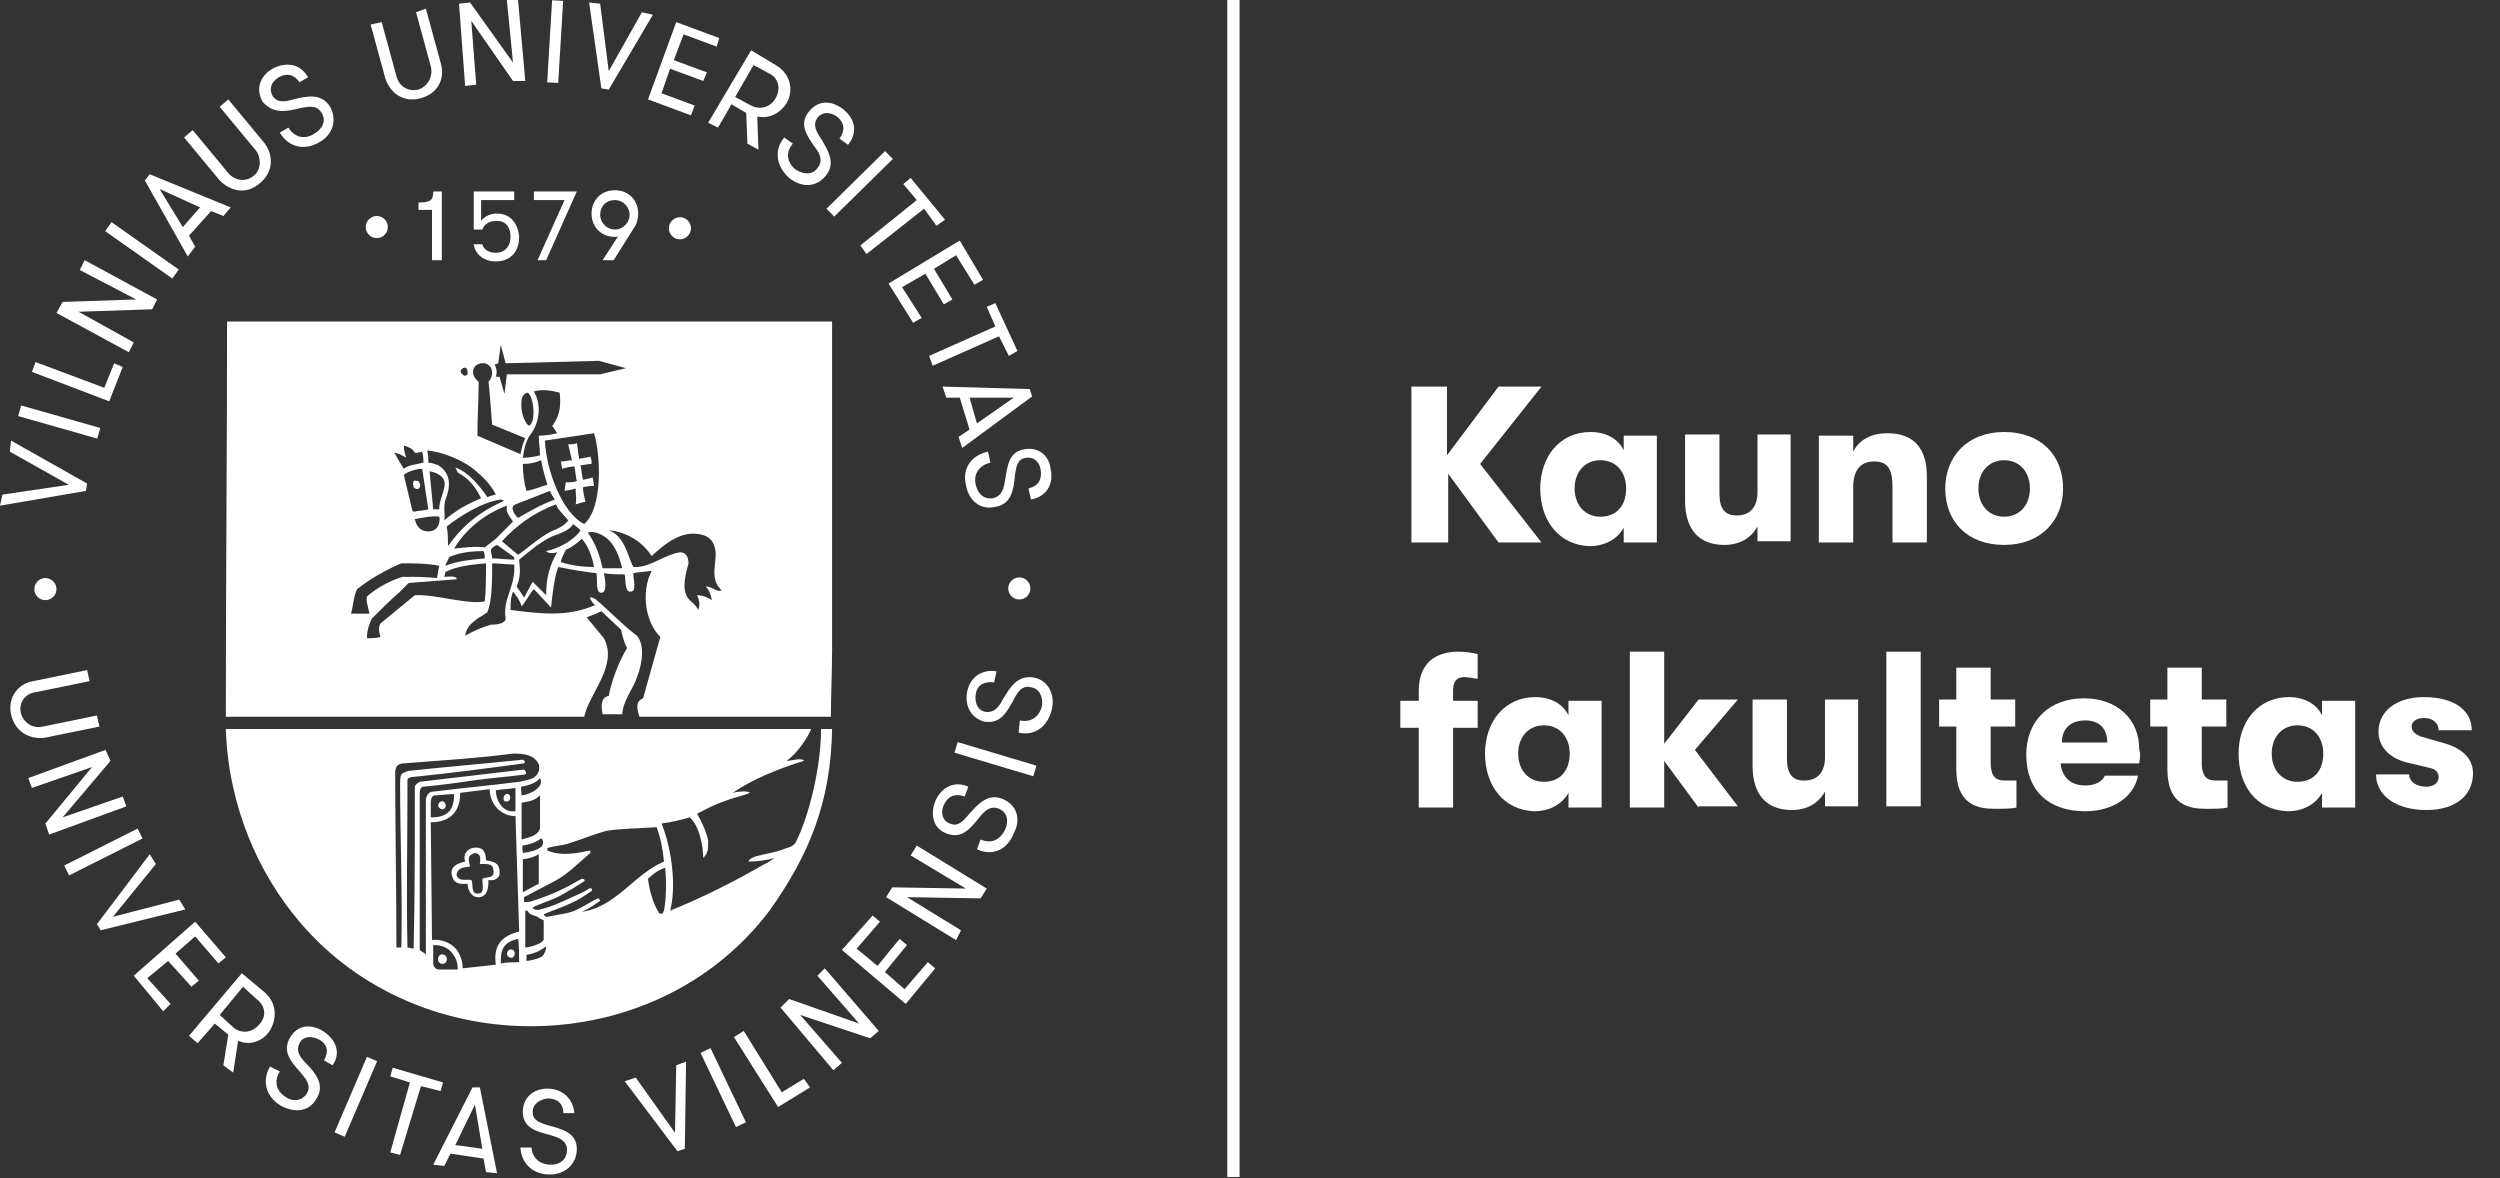 <?xml version="1.0" encoding="utf-8"?>
<!-- Generator: Adobe Illustrator 21.1.0, SVG Export Plug-In . SVG Version: 6.00 Build 0)  -->
<svg version="1.1" id="Layer_1" xmlns="http://www.w3.org/2000/svg" xmlns:xlink="http://www.w3.org/1999/xlink" x="0px" y="0px"
	 viewBox="0 0 203.7 96" style="enable-background:new 0 0 203.7 96;" xml:space="preserve">
<rect x="0" y="0" width="203.7" height="96" fill="#333333" stroke="none"/>
<style type="text/css">
	.st0{fill:#FFFFFF;}
	.st1{fill-rule:evenodd;clip-rule:evenodd;fill:#FFFFFF;}
</style>
<rect x="100" y="-0.1" class="st0" width="1" height="96"/>
<g>
	<path class="st1" d="M3.7,60.1l4.4-0.9l-0.2-0.9l-4.4,0.9c-0.8,0.2-1.6-0.3-1.8-1.1c-0.2-0.9,0.4-1.6,1.2-1.7l4.4-0.9l-0.2-0.9
		l-4.4,0.9c-1.2,0.2-2.1,1.3-1.8,2.7C1.2,59.6,2.4,60.3,3.7,60.1z"/>
	<polygon class="st1" points="10,64.9 5.1,66.6 9,62 8.6,61.1 2.3,63.4 2.6,64.2 7.5,62.5 3.7,67.1 4,68 10.3,65.7 	"/>
	<rect x="5.1" y="69" transform="matrix(0.893 -0.449 0.449 0.893 -30.307 11.196)" class="st1" width="6.7" height="0.9"/>
	<polygon class="st1" points="14.6,73.3 9.2,74.7 12.7,70.4 12.2,69.6 7.9,75.3 8.2,75.8 15.1,74.1 	"/>
	<polygon class="st1" points="13.7,78.3 15.6,80.4 16.2,79.9 14.3,77.7 15.9,76.3 17.8,78.5 18.4,78 15.9,75.1 10.9,79.5 13.3,82.4 
		13.9,81.8 12,79.7 	"/>
	<path class="st1" d="M21.5,80.8l-1.8-1.5l-4.3,5.1l0.7,0.6l1.4-1.6l1.1,0.9l-0.4,2.5l0.8,0.6l0.4-2.6c0.9,0.4,1.9,0.1,2.5-0.7
		C22.6,83.1,22.6,81.7,21.5,80.8z M21.1,83.5c-0.5,0.6-1.4,0.8-2.1,0.2l-1.1-1l1.9-2.3l1.1,1C21.7,82,21.7,82.9,21.1,83.5z"/>
	<path class="st1" d="M26.3,84c-1-0.6-2.1-0.5-2.7,0.6c-0.6,1.1,0.1,1.9,0.9,2.8c0.4,0.5,0.9,1,0.5,1.7c-0.4,0.6-1.1,0.7-1.7,0.3
		c-0.8-0.5-1-1.3-0.5-2.1L22,86.9c-0.7,1.2-0.3,2.5,0.9,3.2c1.1,0.6,2.3,0.5,2.9-0.6c0.7-1.1-0.1-2.1-0.9-2.9
		c-0.5-0.5-0.8-1-0.5-1.6c0.3-0.6,1-0.6,1.6-0.3c0.7,0.4,0.8,1,0.4,1.7l0.7,0.4C27.8,85.8,27.4,84.7,26.3,84z"/>
	
		<rect x="25.6" y="88.9" transform="matrix(0.394 -0.919 0.919 0.394 -64.526 80.768)" class="st1" width="6.7" height="0.9"/>
	<polygon class="st1" points="36.1,88.2 32,87 31.8,87.7 33.4,88.2 31.8,93.9 32.6,94.1 34.3,88.5 35.9,88.9 	"/>
	<path class="st1" d="M38.5,88.6l-3.2,6.3l0.9,0.1l0.5-1l2.7,0.4l0.2,1.1l0.9,0.1l-1.4-7L38.5,88.6z M37.1,93.3l1.6-3.3l0.6,3.6
		L37.1,93.3z"/>
	<path class="st1" d="M44.7,91.7c-0.7-0.2-1.3-0.4-1.3-1.1c0-0.6,0.5-1,1.2-1.1c0.8,0,1.3,0.4,1.3,1.2l0.9,0c-0.1-1.2-1-2-2.2-2
		c-1.1,0-2,0.7-2,1.9c0,1.3,1.1,1.6,2.3,1.9c0.6,0.2,1.3,0.4,1.3,1.2c0,0.7-0.5,1.2-1.3,1.2c-0.9,0-1.5-0.5-1.6-1.4l-0.9,0
		c0.1,1.4,1.1,2.2,2.4,2.2c1.2,0,2.2-0.8,2.2-2.1C47,92.3,45.8,92,44.7,91.7z"/>
	<polygon class="st1" points="55,92.3 51.8,87.8 50.9,88.1 55.2,93.8 55.8,93.6 55.9,86.5 55.1,86.8 	"/>
	
		<rect x="58.5" y="85.3" transform="matrix(0.902 -0.431 0.431 0.902 -32.451 34.062)" class="st1" width="0.9" height="6.7"/>
	<polygon class="st1" points="63.7,89 60.6,84 59.8,84.5 63.4,90.2 66,88.6 65.5,87.9 	"/>
	<polygon class="st1" points="66.6,79.5 70,83.4 64.3,81.4 63.6,82.1 67.9,87.2 68.6,86.6 65.2,82.7 70.9,84.6 71.6,84 67.2,78.9 	
		"/>
	<polygon class="st1" points="73.7,80.6 72.1,79.2 73.9,77 73.3,76.5 71.5,78.7 69.8,77.3 71.7,75.1 71.1,74.6 68.6,77.4 73.8,81.8 
		76.2,78.9 75.6,78.4 	"/>
	<polygon class="st1" points="74.2,69.7 78.7,72.4 72.7,72.3 72.2,73.1 77.9,76.6 78.3,75.8 73.9,73.1 79.9,73.2 80.4,72.4 
		74.7,68.9 	"/>
	<path class="st1" d="M81.7,65.1c-1.2-0.5-2,0.4-2.8,1.3c-0.4,0.5-0.9,1-1.5,0.7c-0.6-0.2-0.8-0.9-0.5-1.5c0.3-0.7,0.9-1,1.7-0.7
		l0.3-0.8c-1.1-0.5-2.2,0-2.7,1.2c-0.4,1-0.2,2.2,0.9,2.6c1.2,0.5,1.9-0.3,2.7-1.3c0.4-0.5,0.9-1,1.6-0.7c0.7,0.3,0.8,1,0.5,1.7
		c-0.4,0.8-1.1,1.2-2,0.8l-0.3,0.8c1.3,0.6,2.5,0,3-1.3C83.2,66.8,82.9,65.6,81.7,65.1z"/>
	<rect x="80.7" y="58.6" transform="matrix(0.287 -0.958 0.958 0.287 -1.527 121.82)" class="st1" width="0.9" height="6.7"/>
	<path class="st1" d="M84.2,55.2C82.9,55,82.3,56,81.7,57c-0.3,0.6-0.7,1.1-1.4,1c-0.6-0.1-0.9-0.7-0.8-1.4c0.1-0.8,0.7-1.1,1.5-1
		l0.2-0.9c-1.2-0.2-2.2,0.5-2.4,1.7c-0.2,1.1,0.3,2.1,1.4,2.4c1.3,0.2,1.8-0.7,2.4-1.8c0.3-0.6,0.7-1.2,1.4-1c0.7,0.1,1,0.8,0.9,1.5
		c-0.2,0.9-0.9,1.4-1.8,1.2L83,59.7c1.4,0.3,2.4-0.6,2.7-1.9C86,56.6,85.4,55.4,84.2,55.2z"/>
	<path class="st1" d="M35.9,65.9c0.4,0.2,0.6-0.4,0.2-0.6C35.8,65.2,35.5,65.7,35.9,65.9z"/>
	<path class="st1" d="M67.8,52.8V26.2l-49.3,0c0,10.7-0.1,21.6-0.1,32.2h29.2c0.4-1.9,2.8-4.2,1.6-6.4l-1.4-1.7
		c0.3-0.1,0.8-0.3,1.2-0.5l1.6,1.5c0.1,0.5,0.3,1.2,0.5,1.5c-0.7,1.1-1.3,2.8-1.5,3.9c-0.5,0.1-0.7,0.5-0.5,1.5h1.6
		c0.1-1.2,0.8-1.9,1.2-3c0.5-1.3,0.6-2.7,0-3.4c-1.2-0.9-2.1-1.9-3.4-3c-0.1,0-0.3-0.2-0.4-0.1c-0.1,0,0.2,0.5,0.4,0.6
		c-2.3,1-4.5,0.7-6.9,0.4c0-0.5,0-1,0.2-1.5c0.3,0.4,0.5,0.6,0.7,1.2c0.3-0.3,0.7-1.1,1-1.4l1.4,1.5c0.1-1,0.3-2.7,0.6-3.3
		c1,0.2,2.1,0.4,3.1,0.5c0.1,0.6-0.1,1.6,0.4,1.6c0.5,0,0.3-1.2,0.2-1.6c0.5,0.1,1.1,0.1,1.7,0.1c0.1,0.5,0,1.5,0.5,1.4
		c0.5,0,0.2-1,0.2-1.5c0.5-0.1,1-0.1,1.5-0.2c-0.9,1.8-0.5,4.2,0.7,5.4l-1.4,5c-0.5,0.2-0.6,0.6-0.3,1.5h15.6
		C67.7,56.9,67.8,54.6,67.8,52.8z M40.6,29.6l0.2-1.5l0.4,1.5l7.6-0.2L51,30l-2.1,0.5l-7.6,0l-0.2,1.6l-0.4-1.4h-0.3
		c0.1-0.3,0.1-0.6-0.1-1L40.6,29.6z M36.6,45.4c0.8-0.4,2-0.5,2.8-0.5c0.1,0.2,0.1,0.4,0.1,0.6c-1.1,0.1-2.2,0.2-3.2,0.6
		C36.3,45.9,36.5,45.7,36.6,45.4z M36.4,42.9c1-0.8,2.9-2,4.4-2.2c0.1,0,0.2,0.1,0.3,0.1c-2.3,1-3.6,2.3-4.6,3.7
		C36.5,43.9,36.5,43.4,36.4,42.9z M37,44.7c0.9-1.5,2.4-2.8,4.3-3.5c-0.1,0.6,0.2,0.8,0.5,1.3l-1.4,1.4l-0.9,0.7
		C38.7,44.5,38,44.6,37,44.7z M43.3,35.3c0.7-1,0.8-2.4,0.2-3.4c0.6-0.2,1.4-0.1,2.1,0.1c0.1,0.8,0.1,1.8-0.6,2.7l0.4,0.6
		c-0.4,0.1-1,0.2-1.5,0.2c0,0.5,0.1,1.2,0.1,1.6c-0.3,0.1-1,0.2-1.4,0.2C42.7,36.7,42.8,35.9,43.3,35.3z M43.1,34.7
		c-0.5-0.4-0.7-1.4-0.6-2.1c0-0.2,0.2-0.6,0.5-0.6C43.5,32.3,43.7,34.4,43.1,34.7z M44.1,37.5c0.1,0.7,0.3,1.3,0.5,2
		c-0.4,0.1-1.1,0.4-1.7,0.5c-0.2-0.6-0.3-1.5-0.3-2.2C43.2,37.8,43.6,37.7,44.1,37.5z M44.8,40c0.1,0.2,0.2,0.4,0.4,0.7
		c-1.1,0.4-2.1,1-3,1.5c-0.3-0.3-0.7-0.9-0.2-1.1L44.8,40z M40.5,44.4l1.4,1c0,0.1,0,0.1,0,0.2c-0.5,0-1.3-0.1-1.8-0.1
		c0-0.2-0.1-0.4-0.1-0.7C40.1,44.6,40.3,44.5,40.5,44.4z M40.9,44.1c1.1-1.2,2.5-2.3,4.4-3c0.2,0.5,0.7,0.9,1,1.3
		c-0.2,0.3-0.6,0.6-1.4,0.9c-1,0.5-2.3,1.7-2.7,1.9L40.9,44.1z M44.4,35.9l4-0.6c0.5,1.5,0.8,6-0.8,7.4
		C45.8,41.8,44.5,38.3,44.4,35.9z M39.5,29.6c0.4,0.1,0.6,0.4,0.6,0.8c0,0.2-0.1,0.5-0.3,0.7c0.1,0.7,0.2,2.4,0.3,3.5l2.7,1.1
		c-0.2,0.4-0.3,0.9-0.4,1.3l-3.5-1.5c0-1.5,0.1-2.9,0.1-4.4C38.2,30.5,38.5,29.5,39.5,29.6z M37.6,30.1c0.1-0.1,0.2-0.2,0.4-0.1
		c0.1,0.1,0.1,0.3,0.1,0.5c-0.1,0.1-0.3,0.2-0.4,0C37.5,30.4,37.5,30.2,37.6,30.1z M38.8,38.4c0.6,0.5,1.2,1.1,1.6,1.9
		c-0.1,0-0.4,0.1-0.7,0.2c-0.5-0.8-1.6-2.1-2.6-2.4l0.2,0.4c0.9,0.5,1.4,1.1,1.9,2.1c-1,0.4-2.1,1-3,1.8c0.1-0.5-0.1-1,0.1-1.7
		c0.4-1,0.5-2.1-0.6-2.8c-0.3-0.1-0.5-0.2-0.8-0.2c0-0.3,0-0.7-0.1-1C36,36.8,37.8,37.5,38.8,38.4z M35.8,41.5l-0.5,0l-0.3-3.1
		c0.6,0.1,1.1,0.4,1.2,0.8C36.4,39.7,35.7,40.9,35.8,41.5z M34.9,43.3c-0.7,0-1-0.5-1.1-1c0.5-0.1,1.5-0.3,2-0.2
		C35.9,42.7,35.6,43.3,34.9,43.3z M34.9,41.5c-0.3,0.1-0.8,0.1-1.2,0.2l-0.1-0.1l-0.7-2.9c0.3-0.3,1.1-0.5,1.5-0.5L34.9,41.5z
		 M32.9,36.3c0.3,0.1,0.7,0.2,0.9,0.6c0,0,0.3,0,0.6-0.1c0.1,0.4,0.1,0.6,0.1,0.9c-0.4,0.1-1.3,0.2-1.6,0.5l-0.3-0.5
		c-0.4-0.6-0.2-0.5-0.5-0.8c0.3,0,0.7,0.2,1,0.4C33,37,32.9,36.7,32.9,36.3z M28.6,50c0.2-0.7,0.2-1.4,0.5-2c1-0.8,2.4-1.6,3.6-2.1
		c1.1,0,2.1,0,3.1,0.2c-0.1,0.3-0.1,0.6-0.2,1c-0.9-0.1-1.8-0.1-2.8-0.1c-1,0.3-2.1,0.9-2.9,1.6C29.8,49,30,49.4,30.1,50
		C29.8,50,29.1,50,28.6,50L28.6,50z M31,50.8c-0.2,0.3-0.1,0.8,0,1.1c-0.3,0.1-0.7,0.1-1.1,0.1c0-0.7,0.2-1.2,0.4-1.6
		c0.7-0.7,1.5-1.5,2.2-2.1c0.2-0.2,0.5-0.5,0.8-0.8l3.9-0.3l0-0.1c-0.2-0.2-0.7-0.1-1-0.1l0.1-0.4c1-0.5,2.2-0.6,3.3-0.7
		c0,1,0,2.2-0.1,3.1c-1.4,0.3-4-0.6-5.7-0.5L31,50.8z M41.2,49.3c-0.1,0.8,0,0.9,0,1.1c0,0.4-0.7,0.5-1.2,0.5
		c-0.7,0.2-1.4,0.5-2.1,0.9c0.1-0.7,0.5-1,1-1.4c0.2-0.1,0.5-0.3,0.8-0.5c0.4-0.9,0.4-2.6,0.4-4c0.4,0,1.4,0.1,1.8,0.1
		C42,47.3,41.4,48.3,41.2,49.3z M45.4,45c-0.6,1-0.9,2.1-0.9,3.5l-1.1-1.1c-0.2,0.4-0.5,0.9-0.7,1.3c-0.1-0.2-0.4-0.6-0.6-0.9
		c0.3-0.8,0.3-1.2,0.2-2.2c0.4-0.3,1.6-1.4,2.7-1.9c0.9-0.3,1.5-0.6,1.7-1c0.1,0.1,0.4,0.3,0.6,0.5c-0.4,0.7-1.7,1.5-2.8,1.7
		C44.6,45.1,45.1,45.1,45.4,45z M45.7,45.8c0-0.2,0.2-0.6,0.4-1c0.5-0.2,1-0.6,1.3-0.9c0.5,0.5,0.9,1.6,1,2.3
		C47.6,46.2,46.6,46.1,45.7,45.8z M49.1,46.3c-0.2-0.9-0.5-1.9-1.2-2.9c0.5-0.2,1.3,0.2,1.7,0.6c0.6,0.6,0.9,1.5,1.1,2.3
		C50.5,46.3,49.5,46.3,49.1,46.3z M57.5,47.8c0.3,0.3,0.4,0.6,0.5,1.1c-0.3-0.2-0.7-0.4-1.2-0.4c0.1,0.3,0.3,0.6,0.1,1.2l0,0
		c-0.2-0.4-0.5-0.6-0.7-0.8c-0.7-0.7-0.4-1.9-0.1-3c0-0.5-0.2-0.9-0.7-0.9c-1.3,0.2-2.5,1.3-3.8,1.2c-0.5-1-0.7-2.5-2-3
		c1.8,0.2,2.9,1.2,3.5,2.1c1.1-1,2.5-2.2,4.2-1.7c0.6,0.2,0.9,0.6,1,1.3c0.1,1-0.5,2.3,0.5,3.2C58.4,48.3,57.9,47.7,57.5,47.8z"/>
	<path class="st1" d="M66.1,59.4H18.4c0.2,6.2,2.6,11.7,6,15.7c9.8,11.6,29,11.4,38.3-0.9c3.2-4.5,5-8.8,5.1-14.8h-0.9
		c0,3.1-1,7.2-2.1,9.3c-0.2,0.2-0.3,0.3-0.7,0.4c-1,0.4-1.5,0.4-2.6,0.7c-0.2,0.1-0.5,0.2-0.5,0.4c0.7,0,1.5-0.1,2.1-0.3
		c-0.3,0.2-0.5,0.4-0.8,0.5c-2.4,1.4-5.2,2.8-7.7,3.8c0.5-1.8,0.2-4.9-0.7-7.1c0.8-0.1,1.6-0.3,2.3-0.5c0.8,0.7,1.1,2.4,1.1,3.3
		c0.4-0.4,0.4-0.7,0.4-1.4c-0.1-0.6-0.5-1.5-0.9-2.2c0.6-0.3,1.5-0.8,2.2-1c0.7-0.3,1.7-0.5,2.1-0.7c-0.2-0.2-1-0.1-1.4,0
		c1.6-1.1,3.8-2,5.8-2.6c-0.1-0.3-1.1,0-1.4,0C65,61.3,65.7,60.3,66.1,59.4z M34.7,65.1l0,12.7c-0.1-0.2-0.3-0.2-0.5-0.4l0-12.7
		c0-0.4,0.1-0.6,0.3-0.6c1.1-0.1,2.7-0.3,4-0.5c1.3-0.2,2.9-0.3,4.3-0.5c0.1-0.1,0.1-0.2-0.1-0.4l-8.5,1c-0.2,0.1-0.4,0.3-0.4,0.4
		c0,0.2,0,0.8,0,1c0,4.2,0,8.2-0.1,12.2l-0.5-0.1c-0.1-4,0-8.6,0-12.9c0-0.2,0-0.7,0-0.8c0.1-0.2,0.5-0.2,0.5-0.2c3-0.3,6-0.7,9-1.1
		c0.1-0.1,0.1-0.2-0.1-0.3c-2.9,0.3-6.4,0.6-9.2,0.9c-0.1,0-0.5,0.1-0.7,0.3c-0.1,0.2-0.1,0.6-0.1,0.7c0,4.4,0.2,8.9,0.1,13.4h-0.4
		c0-4.5-0.1-10.3-0.1-14.2c0-0.4,0.1-0.8,0.7-0.8c3.7-0.3,5.9-0.4,8.9-0.8c0.9,0,1.6,0.1,2,0.7c0.3,0.4,0.1,1.1-0.4,1.3
		c-0.4,0.2-0.7,0.2-1.1,0.3c-2.3,0.3-4.6,0.5-7,0.8C35,64.5,34.8,64.7,34.7,65.1z M42,64.2v1.9l-0.4,0c-0.7-0.1-1.2-0.9-1.2-1.7
		C40.8,64.3,41.5,64.3,42,64.2z M35.1,65.4c0-0.3,0.1-0.6,0.4-0.6c0.4,0,1-0.1,1.5-0.1c0,1.3-0.5,1.9-1.9,1.9
		C35.1,66.2,35.1,65.9,35.1,65.4z M35.8,79c-0.2,0-0.4-0.1-0.5-0.4V77c0.5,0,0.9,0.1,1.3,0.4c0.4,0.4,0.7,0.8,0.7,1.6
		C36.7,79,36.2,79,35.8,79z M37.7,78.9c0-0.7-0.3-1.5-0.9-1.9c-0.4-0.3-1.1-0.5-1.6-0.4L35.1,67c1.4,0,2.4-0.7,2.4-2.4l2.4-0.3
		c0,1.2,0.9,2.2,2.1,2.2l0.3,9.4c-1.6,0.4-2.1,1.3-1.9,2.7L37.7,78.9z M40.8,78.5c0-1,0.1-1.7,1.4-2c0.1,0,0.1,1.8,0.1,1.9
		C41.9,78.4,41.3,78.4,40.8,78.5z M42.5,64.1c0.4-0.1,1.1-0.2,1.5-0.7c0.2,0.4,0,0.7-0.4,1c-0.3,0.2-0.8,0.4-1.1,0.4
		C42.5,64.7,42.4,64.1,42.5,64.1z M42.5,65.4c0.7-0.1,1.1-0.2,1.5-0.6v2.7c-0.2,0.6-0.8,0.7-1.5,0.9V65.4z M42.6,68.9
		c0.5-0.1,1-0.2,1.5-0.6c0.2,0.2,0.2,0.5,0,0.7c-0.4,0.3-0.8,0.4-1.5,0.5C42.6,69.3,42.5,69,42.6,68.9z M42.6,70
		c0.4,0,1-0.2,1.3-0.4l0,2.4l-1.3,0.7L42.6,70z M42.8,74.2c0.2,0,0.2,0,0.3,0.2c0.1,0.1,0.4,0.2,0.7,0.3c0.2,0.2,0.4,0.2,0.5,0.3
		c0,0.3,0,1.2,0,1.5c0,0.4-1.2,0.7-1.5,0.7L42.8,74.2z M44.2,77.9c-0.2,0.2-1.1,0.4-1.3,0.4l0-0.5c0.6-0.1,1.1-0.3,1.6-0.7
		C44.5,77.5,44.3,77.8,44.2,77.9z M54.1,74.2c-0.1,0.3-0.2,0.3-0.4,0.2c-0.5-0.8-0.8-1.9-0.9-2.8c0.3-0.3,0.8-0.7,1.4-0.9
		C54.3,71.7,54.3,73.2,54.1,74.2z M54.1,70.2c-2.4,1-3.9,3.7-6.7,4.1c0.7-0.3,1.2-0.7,1.5-0.9c0-0.1-0.1-0.2-0.2-0.2
		c-1,0.5-1.6,1-2.5,1.2l-1.6,0.3c-0.1,0-0.2,0-0.3-0.2c0.4-0.2,1.6-0.6,2.2-0.9c0.7-0.3,1.1-0.6,1.7-1c0.1-0.1,0-0.3-0.2-0.2
		c-0.6,0.4-1,0.5-1.6,0.8c-0.9,0.4-1.5,0.7-2.4,0.9c-0.2,0.1-0.5,0-0.6-0.1c0.1-0.1,0-0.1,0.3-0.2c0.4-0.2,1.4-0.5,2.1-0.9
		c0.7-0.4,1.2-0.7,1.8-1.1c0.1-0.1,0-0.2-0.2-0.2c-1.4,0.8-2.4,1.3-4,1.8c-0.2,0.1-0.5,0.1-0.7,0.1v-0.4l2.1-1.1
		c0.6-0.3,1.1-0.6,1.7-1.1l1.6-1.4v-0.2c-1.1,0.2-2.3,0.5-3.5,0v-0.2c0.6-0.2,1.3-0.2,1.8-0.4c1-0.3,1.9-0.7,3-1
		c1.2-0.2,2.7-0.2,4.1-0.3C53.8,68.2,54,69.1,54.1,70.2z"/>
	<path class="st1" d="M36.2,77.8c-0.5-0.2-0.7,0.5-0.3,0.7C36.4,78.7,36.6,78,36.2,77.8z"/>
	<path class="st1" d="M40.7,71c0-0.7-0.5-0.8-1.1-0.9c0-0.4-0.1-0.7-0.3-0.9c-0.7-0.4-1.7,0.1-1.4,1c-0.4,0.1-1.2,0.3-1.1,1
		c0.1,0.7,0.5,0.9,1.3,0.8c0,0.6,0.4,1.2,1,1.1c0.6-0.1,0.7-0.7,0.7-1.4C40.2,71.8,40.8,71.6,40.7,71z M39.3,71.6
		c0,0.5,0.2,1.2-0.3,1.2c-0.7,0.1-0.4-0.8-0.6-1.1c-0.3-0.1-1,0.2-1.2-0.4c0.1-0.7,0.7-0.6,1.1-0.7c-0.1-0.5-0.3-0.9,0.4-1.1
		c0.6,0.1,0.4,0.6,0.4,0.9c0.4,0,1.1-0.1,1.1,0.5C40.3,71.6,39.8,71.4,39.3,71.6z"/>
	<path class="st1" d="M47.7,40.9c-0.1-0.4-0.2-0.9-0.2-1.2c0.4-0.1,0.6-0.1,0.9-0.1l-0.1-0.7c-0.3,0.1-0.4,0.1-0.8,0.2
		c-0.1-0.4-0.1-0.7-0.2-1.2c0.3,0,0.6-0.1,0.9-0.1c0-0.2,0-0.4-0.1-0.6c-0.2,0.1-0.7,0.1-0.9,0.2c-0.1-0.4-0.1-0.8-0.2-1.3
		c-0.1,0.1-0.5,0.1-0.7,0.1c0.1,0.5,0.2,0.8,0.3,1.3c-0.3,0-0.5,0.1-0.9,0.1l0.1,0.6c0.3-0.1,0.8-0.2,1-0.2c0.1,0.5,0.1,0.8,0.2,1.2
		c-0.3,0.1-0.6,0.1-0.9,0.1L46,40c0.5-0.1,0.6-0.1,0.9-0.2c0,0.4,0.1,1,0,1.3C47.2,41,47.5,40.9,47.7,40.9z"/>
	<path class="st1" d="M41.8,77.4c-0.4-0.2-0.7,0.4-0.3,0.6C41.9,78.2,42.1,77.6,41.8,77.4z"/>
	<path class="st1" d="M34.2,39.7c0.1-0.2,0-0.3-0.1-0.5c-0.2,0-0.2-0.1-0.4,0c-0.1,0.2,0,0.4,0,0.5C33.9,39.9,34.1,39.9,34.2,39.7z"
		/>
	<path class="st1" d="M41.2,65.3c0.4,0.1,0.5-0.5,0.2-0.6C41,64.6,40.9,65.3,41.2,65.3z"/>
	<polygon class="st1" points="7.1,39.4 0.9,35.9 0.8,36.8 5.6,39.5 0.2,40.3 0,41.2 7,40 	"/>
	<rect x="4.4" y="31" transform="matrix(0.274 -0.962 0.962 0.274 -29.549 29.641)" class="st1" width="0.9" height="6.7"/>
	<polygon class="st1" points="10,29.9 9.3,29.6 8.5,31.6 2.9,29.5 2.6,30.3 8.9,32.7 	"/>
	<polygon class="st1" points="10.9,27.9 6.4,25.4 12.4,25.2 12.8,24.4 6.9,21.2 6.5,22 11.1,24.4 5.1,24.6 4.6,25.5 10.5,28.7 	"/>
	
		<rect x="11.1" y="17.1" transform="matrix(0.576 -0.817 0.817 0.576 -11.796 18.055)" class="st1" width="0.9" height="6.7"/>
	<path class="st1" d="M15.9,20.1l-0.5-0.9l1.8-2l1,0.4l0.6-0.7l-6.6-2.7l-0.4,0.5l3.5,6.2L15.9,20.1z M13,15.4l3.3,1.5l-1.4,1.6
		L13,15.4z"/>
	<path class="st1" d="M21.2,14.9c1.1-0.9,1.1-2.3,0.3-3.3l-2.9-3.5l-0.7,0.6l2.9,3.5c0.5,0.6,0.5,1.6-0.1,2.1
		c-0.7,0.6-1.6,0.4-2.1-0.2l-2.9-3.5L15,11.2l2.9,3.5C18.8,15.6,20.1,15.9,21.2,14.9z"/>
	<path class="st1" d="M24.5,8.8c0.6-0.1,1.3-0.3,1.7,0.4c0.4,0.6,0.1,1.3-0.6,1.7c-0.8,0.5-1.6,0.3-2.1-0.5l-0.7,0.4
		c0.7,1.2,2,1.5,3.2,0.8c1.1-0.6,1.5-1.8,0.9-2.9c-0.7-1.1-1.8-0.9-3-0.6c-0.7,0.2-1.3,0.3-1.7-0.3c-0.3-0.6-0.1-1.1,0.5-1.5
		c0.7-0.4,1.3-0.2,1.7,0.4l0.7-0.4c-0.6-1.1-1.8-1.3-2.9-0.7c-1,0.6-1.4,1.6-0.8,2.7C22.3,9.3,23.3,9.1,24.5,8.8z"/>
	<path class="st1" d="M34.3,8c1.4-0.4,2-1.6,1.6-2.9l-1.2-4.4L33.9,1l1.2,4.4c0.2,0.8-0.2,1.6-1,1.9c-0.9,0.2-1.6-0.3-1.8-1.1
		l-1.2-4.4L30.2,2l1.2,4.4C31.8,7.6,32.9,8.4,34.3,8z"/>
	<polygon class="st1" points="38.8,6.9 38.4,1.7 41.8,6.6 42.8,6.6 42.2,-0.1 41.3,0 41.8,5.1 38.3,0.2 37.4,0.3 37.9,7 	"/>
	
		<rect x="41.9" y="2.9" transform="matrix(5.990345e-02 -0.998 0.998 5.990345e-02 39.181 48.348)" class="st1" width="6.7" height="0.9"/>
	<polygon class="st1" points="49.6,7.3 53.2,1.2 52.3,1 49.6,5.8 48.9,0.3 48,0.2 49,7.2 	"/>
	<polygon class="st1" points="56.3,9.4 56.6,8.6 53.9,7.6 54.6,5.6 57.3,6.6 57.6,5.9 54.9,4.9 55.7,2.8 58.4,3.8 58.6,3.1 
		55.1,1.8 52.8,8.1 	"/>
	<path class="st1" d="M58.5,10.4l1.1-1.9l1.2,0.7l0.1,2.5l0.9,0.5l-0.1-2.7c1,0.2,1.9-0.3,2.4-1.1c0.6-1.1,0.3-2.4-0.9-3.1l-2-1.2
		L57.7,10L58.5,10.4z M61.4,5.3L62.7,6c0.8,0.4,0.9,1.3,0.5,2c-0.4,0.7-1.2,1-2,0.6l-1.3-0.7L61.4,5.3z"/>
	<path class="st1" d="M63.9,11.2c-0.9,1.1-0.6,2.4,0.4,3.3c1,0.8,2.2,0.8,3-0.2c0.8-1,0.2-2-0.4-3c-0.4-0.6-0.7-1.1-0.3-1.7
		c0.4-0.5,1-0.5,1.6-0.1c0.6,0.5,0.7,1.1,0.2,1.8l0.7,0.5c0.8-1,0.6-2.1-0.4-2.9c-0.9-0.7-2-0.8-2.8,0.2c-0.8,1-0.2,1.9,0.5,2.9
		c0.4,0.5,0.7,1.1,0.2,1.7c-0.4,0.6-1.2,0.5-1.8,0.1c-0.7-0.6-0.8-1.4-0.2-2.1L63.9,11.2z"/>
	<rect x="66.7" y="14.5" transform="matrix(0.713 -0.701 0.701 0.713 9.618 53.425)" class="st1" width="6.7" height="0.9"/>
	<polygon class="st1" points="70.1,20 70.6,20.7 75.3,17 76.3,18.4 77,17.9 74.2,14.5 73.6,15 74.7,16.3 	"/>
	<polygon class="st1" points="74.4,26.3 75.1,25.9 73.5,23.4 75.4,22.3 76.9,24.8 77.6,24.4 76.1,21.9 77.9,20.8 79.4,23.2 
		80.1,22.8 78.2,19.6 72.4,23.1 	"/>
	<polygon class="st1" points="75.7,29 76,29.8 81.4,27.4 82.2,29 82.9,28.6 81.1,24.7 80.4,25 81.1,26.6 	"/>
	<path class="st1" d="M77.1,32.4l1.1,0L79,35l-0.9,0.6l0.3,0.9l5.7-4.2l-0.2-0.6l-7.1-0.2L77.1,32.4z M82.6,32.4l-3,2.1L79,32.4
		L82.6,32.4z"/>
	<path class="st1" d="M83.5,36.6c-1.3,0.2-1.4,1.3-1.6,2.5c-0.1,0.6-0.2,1.3-1,1.5c-0.7,0.1-1.2-0.3-1.4-1.1
		c-0.2-0.9,0.3-1.6,1.2-1.8l-0.2-0.9c-1.4,0.3-2.1,1.4-1.8,2.7c0.2,1.2,1.1,2.1,2.4,1.8c1.3-0.2,1.5-1.4,1.6-2.6
		c0.1-0.7,0.2-1.3,0.9-1.4c0.6-0.1,1.1,0.3,1.2,1c0.1,0.8-0.2,1.3-1,1.5l0.2,0.9c1.2-0.2,1.9-1.2,1.6-2.5
		C85.5,37.2,84.7,36.4,83.5,36.6z"/>
	<path class="st1" d="M36,21.2v-5.6h-0.7c0,0.7-0.2,0.9-1.2,0.9v0.6h1.1v4.1H36z"/>
	<polygon class="st1" points="43.8,21.2 44.5,21.2 47,15.6 43.5,15.6 43.5,16.3 46,16.3 	"/>
	<path class="st1" d="M50,21.2l1.7-2.7c0.2-0.3,0.3-0.7,0.3-1.1c0-1-0.7-1.9-1.9-1.9c-1.2,0-1.9,0.9-1.9,1.9c0,1,0.7,1.9,1.9,1.9
		c0.1,0,0.3,0,0.3-0.1l-1.3,2H50z M50.1,18.7c-0.7,0-1.2-0.6-1.2-1.2c0-0.7,0.5-1.2,1.2-1.2s1.2,0.6,1.2,1.2
		C51.3,18.1,50.8,18.7,50.1,18.7z"/>
	<circle class="st1" cx="30.7" cy="18.5" r="0.9"/>
	<circle class="st1" cx="55.4" cy="18.6" r="0.9"/>
	<circle class="st1" cx="3.7" cy="48" r="0.9"/>
	<ellipse transform="matrix(0.751 -0.661 0.661 0.751 -11.008 66.762)" class="st1" cx="83" cy="48" rx="0.9" ry="0.9"/>
	<path class="st0" d="M40.5,17.4c-0.5,0-1,0.2-1.3,0.6v-1.7h2.7v-0.7h-3.3v3.1h0.7c0.2-0.5,0.6-0.7,1.2-0.7c0.7,0,1.1,0.5,1.1,1.3
		c0,0.8-0.5,1.3-1.2,1.3c-0.6,0-1-0.3-1.1-0.7l-0.7,0c0.1,0.8,0.8,1.4,1.8,1.4c1.2,0,1.9-0.8,1.9-2C42.2,18.1,41.5,17.4,40.5,17.4z"
		/>
</g>
<g>
	<path class="st0" d="M120.6,37.8l5,6.4h-3.5l-4.1-5.6v5.6H115V31.5h2.9v5.6l4.2-5.6h3.5L120.6,37.8z"/>
	<path class="st0" d="M125.5,39.8c0-2.6,1.6-4.6,4.1-4.6c1.3,0,2.3,0.6,2.7,1.5v-1.2h2.7v8.7h-2.7v-1.2c-0.5,0.9-1.5,1.5-2.8,1.5
		C127,44.4,125.5,42.4,125.5,39.8z M132.5,39.8c0-1.2-0.7-2.3-2.1-2.3c-1.3,0-2.1,1-2.1,2.3c0,1.3,0.8,2.3,2.1,2.3
		C131.8,42.1,132.5,41.1,132.5,39.8z"/>
	<path class="st0" d="M137.3,40.8v-5.4h2.8v4.8c0,1.2,0.4,1.8,1.4,1.8c1.2,0,1.7-0.8,1.7-1.9v-4.7h2.7v8.7h-2.7v-1.2
		c-0.5,0.9-1.4,1.5-2.7,1.5C138.4,44.4,137.3,43.1,137.3,40.8z"/>
	<path class="st0" d="M148.2,35.5h2.8v1.3c0.5-1,1.5-1.5,2.8-1.5c2.1,0,3.2,1.2,3.2,3.5v5.4h-2.8v-4.5c0-1.5-0.4-2.1-1.5-2.1
		c-1.1,0-1.7,0.7-1.7,2.1v4.5h-2.8V35.5z"/>
	<path class="st0" d="M158.5,39.8c0-2.6,1.8-4.6,4.8-4.6c3,0,4.8,1.9,4.8,4.6c0,2.6-1.8,4.6-4.8,4.6
		C160.3,44.4,158.5,42.5,158.5,39.8z M165.4,39.8c0-1.3-0.8-2.3-2.1-2.3c-1.3,0-2.1,1-2.1,2.3c0,1.3,0.8,2.3,2.1,2.3
		C164.6,42.1,165.4,41.1,165.4,39.8z"/>
	<path class="st0" d="M118.4,56.2v0.9h2v2.2h-2v6.5h-2.8v-6.5h-1.5v-2.2h1.5v-0.8c0-2.7,1.9-3.2,3.2-3.2c0.7,0,1.2,0.1,1.6,0.2v2
		c-0.3,0-0.5-0.1-0.8-0.1C119.1,55.1,118.4,55.2,118.4,56.2z"/>
	<path class="st0" d="M121,61.4c0-2.6,1.6-4.6,4.1-4.6c1.3,0,2.3,0.6,2.7,1.5v-1.2h2.7v8.7h-2.7v-1.2c-0.5,0.9-1.5,1.5-2.8,1.5
		C122.5,66,121,64,121,61.4z M127.9,61.4c0-1.2-0.7-2.3-2.1-2.3c-1.3,0-2.1,1-2.1,2.3c0,1.3,0.8,2.3,2.1,2.3
		C127.2,63.7,127.9,62.7,127.9,61.4z"/>
	<path class="st0" d="M138.4,65.8l-2.8-3.8v3.8h-2.8V53.1h2.8v7.5l2.8-3.6h3.2l-3.5,4.1l3.5,4.6H138.4z"/>
	<path class="st0" d="M142.8,62.4v-5.4h2.8v4.8c0,1.2,0.4,1.8,1.4,1.8c1.2,0,1.7-0.8,1.7-1.9v-4.7h2.7v8.7h-2.7v-1.2
		c-0.5,0.9-1.4,1.5-2.7,1.5C143.9,66,142.8,64.7,142.8,62.4z"/>
	<path class="st0" d="M153.7,53.1h2.8v12.6h-2.8V53.1z"/>
	<path class="st0" d="M164.3,63.6v2.2c-0.4,0.1-1,0.1-1.8,0.1c-1.3,0-3.1-0.3-3.1-3.2v-3.5H158v-2.2h1.4v-2.6h2.8v2.6h2v2.2h-2v2.9
		c0,1.3,0.5,1.5,1.2,1.5C163.7,63.6,164,63.6,164.3,63.6z"/>
	<path class="st0" d="M174.3,62.2h-6.4c0.1,1.1,0.8,1.8,2,1.8c0.8,0,1.4-0.3,1.6-0.8h2.7c-0.3,1.7-2,2.9-4.3,2.9
		c-3,0-4.8-1.7-4.8-4.6c0-2.8,1.9-4.6,4.7-4.6c2.7,0,4.5,1.7,4.5,4.1C174.4,61.4,174.4,61.7,174.3,62.2z M171.7,60.5
		c0-1.2-0.7-1.8-1.8-1.8c-1.2,0-1.9,0.7-1.9,1.8H171.7z"/>
	<path class="st0" d="M181.5,63.6v2.2c-0.4,0.1-1,0.1-1.8,0.1c-1.3,0-3.1-0.3-3.1-3.2v-3.5h-1.4v-2.2h1.4v-2.6h2.8v2.6h2v2.2h-2v2.9
		c0,1.3,0.5,1.5,1.2,1.5C180.8,63.6,181.2,63.6,181.5,63.6z"/>
	<path class="st0" d="M182.4,61.4c0-2.6,1.6-4.6,4.1-4.6c1.3,0,2.3,0.6,2.7,1.5v-1.2h2.7v8.7h-2.7v-1.2c-0.5,0.9-1.5,1.5-2.8,1.5
		C183.8,66,182.4,64,182.4,61.4z M189.3,61.4c0-1.2-0.7-2.3-2.1-2.3c-1.3,0-2.1,1-2.1,2.3c0,1.3,0.8,2.3,2.1,2.3
		C188.6,63.7,189.3,62.7,189.3,61.4z"/>
	<path class="st0" d="M193.6,63.1h2.7c0,0.6,0.6,1,1.4,1c0.6,0,1-0.3,1-0.8c0-0.3-0.2-0.6-0.6-0.7l-2.1-0.5
		c-1.4-0.4-2.2-1.3-2.2-2.5c0-1.6,1.4-2.8,3.7-2.8c2.5,0,3.9,1.1,3.9,2.7h-2.7c0-0.6-0.5-1-1.2-1c-0.6,0-1,0.3-1,0.7
		c0,0.4,0.3,0.6,0.7,0.8l2.1,0.6c1.3,0.4,2.2,1.2,2.2,2.4c0,1.8-1.4,3-3.8,3C195.2,66,193.6,64.8,193.6,63.1z"/>
</g>
</svg>
